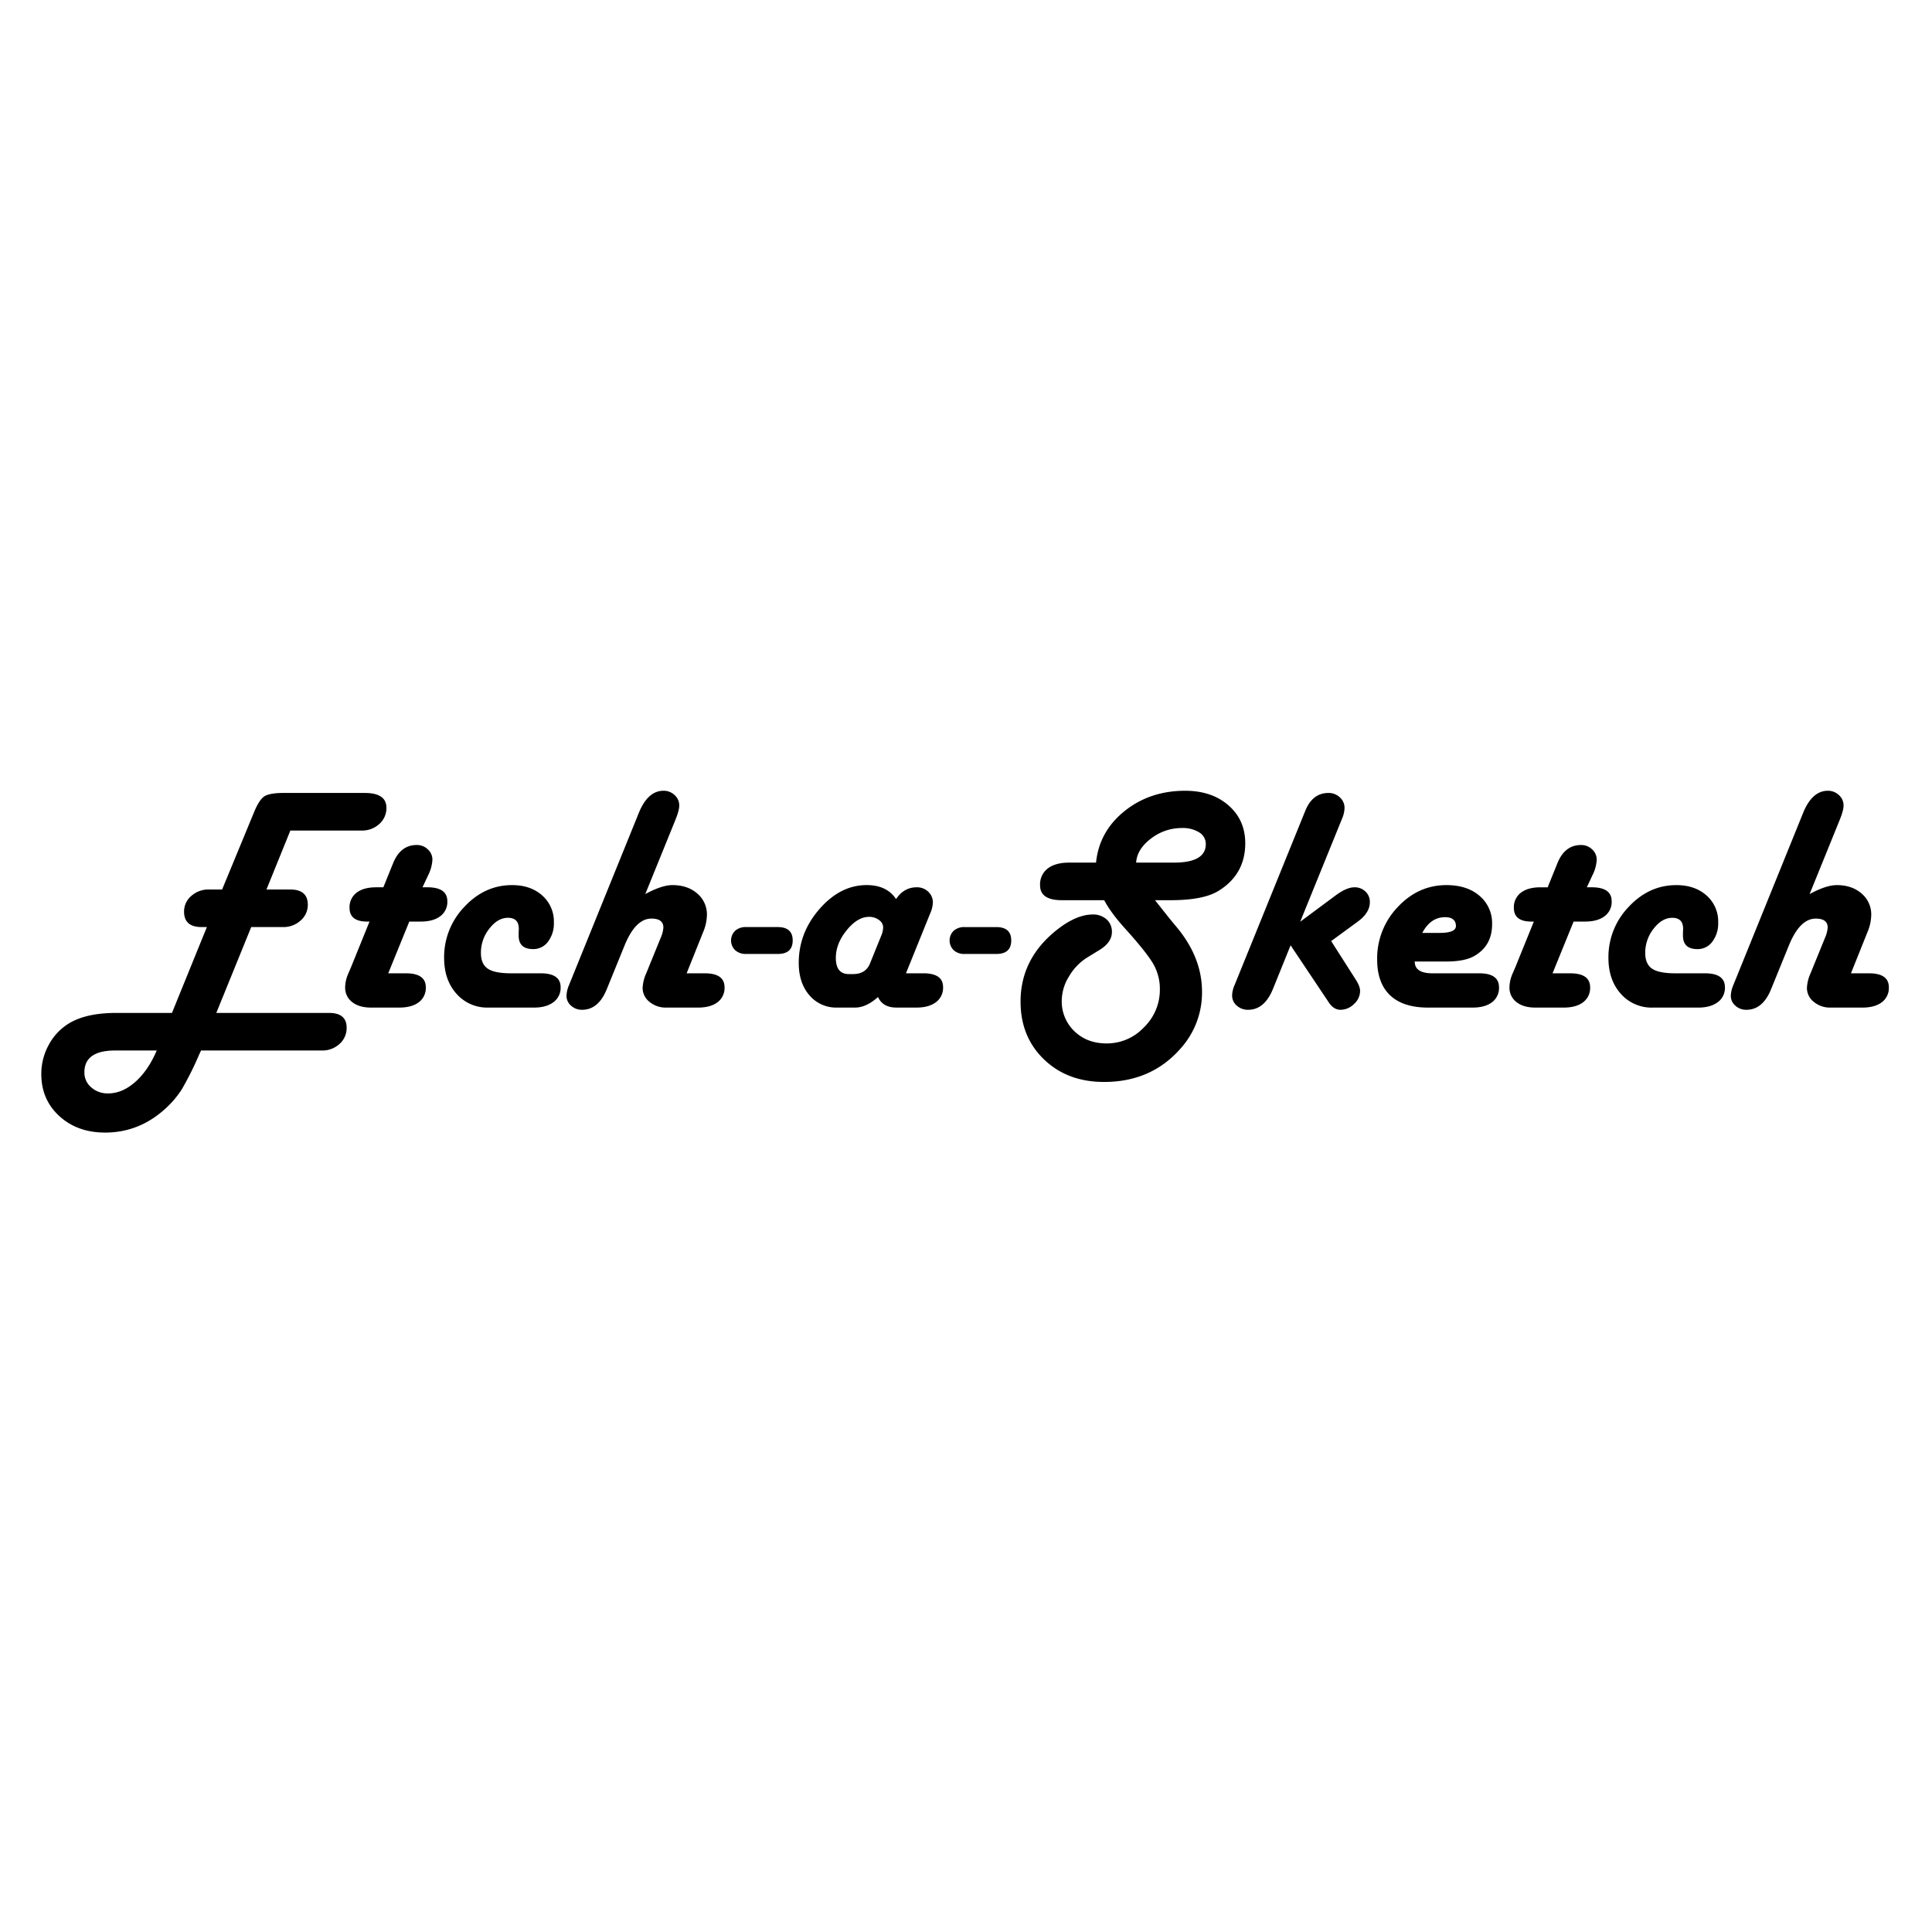 <svg xmlns="http://www.w3.org/2000/svg" width="1000" height="1000" viewBox="0 0 1000 1000">
  <defs>
    <style>
      .cls-1 {
        fill-rule: evenodd;
      }
    </style>
  </defs>
  <path id="Etch-a-Sketch" class="cls-1" d="M110.331,460.4h-2.2a13.214,13.214,0,0,0-9.115,3.337,10.5,10.5,0,0,0-3.743,8.138q0,7.977,9.114,7.975h2.686L89.009,524.286H60.2q-15.137,0-24.007,5.127A28.9,28.9,0,0,0,25.37,540.562a31.116,31.116,0,0,0-3.988,15.381q0,13.183,9.318,21.728t23.722,8.545q17.658,0,31.25-12.451a49.19,49.19,0,0,0,8.423-9.929,164.1,164.1,0,0,0,8.911-17.822l1.058-2.278h62.5a13.085,13.085,0,0,0,9.155-3.378,10.933,10.933,0,0,0,3.7-8.423q0-7.65-9.115-7.649H111.959l18.066-44.434h16.439a13.116,13.116,0,0,0,9.114-3.377,10.62,10.62,0,0,0,3.744-8.179q0-7.893-9.115-7.894H137.919l12.37-30.517h36.865a13.081,13.081,0,0,0,9.155-3.378,10.928,10.928,0,0,0,3.7-8.422q0-7.648-11.23-7.65H146.789q-7.323,0-10.009,1.79t-5.372,8.382L114.97,460.4h-4.639Zm-40.324,99.61q-6.714,5.939-14.038,5.94a12.726,12.726,0,0,1-8.748-3.133,9.963,9.963,0,0,1-3.54-7.772q0-11.312,15.95-11.311H81.116Q76.721,554.07,70.007,560.012ZM221.7,452.834a20.124,20.124,0,0,0,2.116-7.813,7.13,7.13,0,0,0-2.4-5.411,8.123,8.123,0,0,0-5.737-2.238q-8.22,0-12.044,9.033l-0.9,2.2-4.314,10.661H194.68q-6.512,0-10.132,2.808a9.366,9.366,0,0,0-3.621,7.853q0,7.08,9.114,7.08h1.221l-9.6,23.681-1.546,3.581a18.15,18.15,0,0,0-1.465,6.673,9.311,9.311,0,0,0,3.621,7.731q3.621,2.85,9.807,2.849h14.567q6.51,0,10.132-2.767a9.175,9.175,0,0,0,3.621-7.731q0-7.242-10.335-7.243h-9.115L211.851,477h5.941q6.427,0,10.091-2.767a9.135,9.135,0,0,0,3.662-7.731q0-7.242-10.335-7.243h-2.523Zm64.777,65.877a9.127,9.127,0,0,0,3.7-7.69q0-7.242-10.335-7.243H264.462q-8.464,0-12-2.4t-3.54-8.179a19.95,19.95,0,0,1,4.354-12.532q4.353-5.616,9.644-5.615,5.614,0,5.615,5.7,0,0.815-.082,1.709v1.791q0,7,7.487,7a9.378,9.378,0,0,0,7.732-3.865,15.62,15.62,0,0,0,3.011-9.888,17.875,17.875,0,0,0-6.022-14q-6.024-5.372-15.625-5.371-14.161,0-24.659,11.23a37.465,37.465,0,0,0-10.5,26.449q0,11.394,6.389,18.554a21.156,21.156,0,0,0,16.56,7.162h23.6Q282.773,521.519,286.475,518.711Zm62.987-94.035q2.115-5.127,2.116-7.731a7.134,7.134,0,0,0-2.4-5.412,8.127,8.127,0,0,0-5.737-2.238q-8.056,0-12.7,11.231l-35.4,87.321-0.895,2.2a15.015,15.015,0,0,0-1.221,5.371,6.635,6.635,0,0,0,2.36,5.127,8.238,8.238,0,0,0,5.7,2.116q8.463,0,12.776-10.661l9.115-22.379q5.7-14.16,14-14.16,6.184,0,6.185,4.638a16.063,16.063,0,0,1-1.383,5.29l-7.487,18.392a20.756,20.756,0,0,0-1.872,7.487,9.16,9.16,0,0,0,3.54,7.283,13.145,13.145,0,0,0,8.749,2.971h16.357q6.51,0,10.132-2.767a9.175,9.175,0,0,0,3.621-7.731q0-7.242-10.254-7.243H355.4l8.544-21.322a23.678,23.678,0,0,0,1.954-8.87,14.072,14.072,0,0,0-5-11.109q-5.005-4.351-12.818-4.353-5.535,0-14.078,4.638Zm36.66,55.176a8.053,8.053,0,0,0-5.615,1.913,7.027,7.027,0,0,0,.04,10.091,8.088,8.088,0,0,0,5.575,1.912h16.439q7.73,0,7.731-7,0-6.915-7.731-6.917H386.122Zm94.521-5.045,0.9-2.2a14.836,14.836,0,0,0,1.3-5.452,7.438,7.438,0,0,0-2.4-5.615,8.352,8.352,0,0,0-5.981-2.279q-6.592,0-10.661,6.1-4.8-7.242-15.218-7.242-13.593,0-24.374,12.329t-10.783,27.954q0,10.335,5.494,16.723a18.121,18.121,0,0,0,14.445,6.389h9.277q5.7,0,11.8-5.453,2.522,5.454,9.521,5.453h10.417q6.427,0,10.091-2.808a9.244,9.244,0,0,0,3.662-7.772q0-7.16-10.254-7.161h-8.951Zm-48.014,21q0-7.406,5.615-14.323t11.556-6.918a8.335,8.335,0,0,1,5.168,1.628,4.724,4.724,0,0,1,2.157,3.825,12.716,12.716,0,0,1-1.14,4.639l-5.7,14.078q-2.2,5.454-8.871,5.453h-2.034q-6.756,0-6.755-8.382h0Zm66.608-15.951a8.053,8.053,0,0,0-5.615,1.913,7.026,7.026,0,0,0,.041,10.091,8.083,8.083,0,0,0,5.574,1.912h16.439q7.731,0,7.731-7,0-6.915-7.731-6.917H499.237Zm106.729-13.916q17.007,0,24.821-4.883,13.752-8.544,13.753-24.577,0-12.042-8.667-19.612t-22.42-7.569q-18.311,0-31.413,10.539t-14.73,26.652H553.394q-7.162,0-11.108,3.052a10.307,10.307,0,0,0-3.947,8.667q0,7.733,11.23,7.731h21.973q3.336,6.431,11.067,14.974,11.067,12.289,14.4,18.148a25.851,25.851,0,0,1,3.336,13.021,27.086,27.086,0,0,1-8.219,19.653,26.309,26.309,0,0,1-19.369,8.341q-10.091,0-16.642-6.307a21.246,21.246,0,0,1-6.551-15.991,24.011,24.011,0,0,1,3.744-12.37,28.391,28.391,0,0,1,9.358-9.765l6.511-3.988q6.348-3.906,6.347-9.277a8.414,8.414,0,0,0-2.767-6.511,10.219,10.219,0,0,0-7.161-2.522q-8.465,0-18.473,7.894-18.88,14.892-18.88,37.19,0,18.229,12.125,29.908t31.087,11.678q24.495,0,39.633-17.334A43.179,43.179,0,0,0,622.16,513.3q0-17.251-12.532-32.714l-4.313-5.209-7.487-9.44h8.138Zm-10.214-31.9a25.874,25.874,0,0,1,15.992-5.452,15.84,15.84,0,0,1,8.992,2.278,6.966,6.966,0,0,1,3.377,6.022q0,9.6-16.52,9.6H588.062Q588.549,439.489,595.752,434.035Zm105.386,44.189,1.872-1.383q6.021-4.475,6.022-9.928a7.271,7.271,0,0,0-2.279-5.453,7.88,7.88,0,0,0-5.7-2.2q-4.071,0-9.766,4.232l-18.31,13.59,20.752-51.107,0.9-2.2a15.105,15.105,0,0,0,1.3-5.615,7.2,7.2,0,0,0-2.442-5.453,8.287,8.287,0,0,0-5.859-2.278q-8.22,0-11.963,9.114l-0.9,2.2L639.94,507.6l-0.9,2.2a14.359,14.359,0,0,0-1.3,5.452,6.79,6.79,0,0,0,2.4,5.249,8.507,8.507,0,0,0,5.9,2.157q8.463,0,12.858-10.824l9.114-22.542L686.9,517.531,687.873,519q2.521,3.662,5.941,3.662a9.916,9.916,0,0,0,7.039-3.011,9.178,9.178,0,0,0,3.133-6.755q0-2.358-2.36-6.022L689.012,487.1Zm47.4,19.45q9.846,0,14.812-3.011,8.951-5.289,8.951-16.276a18.446,18.446,0,0,0-6.469-14.689q-6.47-5.572-17.131-5.574-14.648,0-25.268,11.393a38.391,38.391,0,0,0-10.62,27.1q0,12.207,6.713,18.555t19.572,6.348h23.031q6.51,0,10.132-2.767a9.175,9.175,0,0,0,3.621-7.731q0-7.242-10.254-7.243H741.46q-9.2,0-9.2-6.1H748.54Zm-0.569-22.949q5.371,0,5.615,4.313,0.245,3.827-8.464,3.825h-8.951q4.313-8.136,11.8-8.138h0Zm76.373-21.891a20.106,20.106,0,0,0,2.116-7.813,7.132,7.132,0,0,0-2.4-5.411,8.126,8.126,0,0,0-5.738-2.238q-8.22,0-12.044,9.033l-0.895,2.2-4.313,10.661h-3.744q-6.512,0-10.132,2.808a9.369,9.369,0,0,0-3.621,7.853q0,7.08,9.115,7.08h1.22l-9.6,23.681-1.546,3.581a18.17,18.17,0,0,0-1.465,6.673,9.309,9.309,0,0,0,3.622,7.731q3.619,2.85,9.806,2.849h14.567q6.51,0,10.132-2.767a9.175,9.175,0,0,0,3.621-7.731q0-7.242-10.335-7.243h-9.114L814.5,477h5.941q6.427,0,10.091-2.767a9.133,9.133,0,0,0,3.662-7.731q0-7.242-10.335-7.243h-2.523Zm64.777,65.877a9.125,9.125,0,0,0,3.7-7.69q0-7.242-10.335-7.243H867.108q-8.464,0-12-2.4t-3.541-8.179a19.95,19.95,0,0,1,4.354-12.532q4.353-5.616,9.644-5.615,5.614,0,5.615,5.7c0,0.543-.028,1.113-0.081,1.709v1.791q0,7,7.487,7a9.376,9.376,0,0,0,7.731-3.865,15.62,15.62,0,0,0,3.011-9.888,17.875,17.875,0,0,0-6.022-14q-6.024-5.372-15.625-5.371-14.16,0-24.658,11.23a37.46,37.46,0,0,0-10.5,26.449q0,11.394,6.388,18.554a21.156,21.156,0,0,0,16.561,7.162h23.6Q885.419,521.519,889.121,518.711Zm62.987-94.035q2.115-5.127,2.116-7.731a7.134,7.134,0,0,0-2.4-5.412,8.127,8.127,0,0,0-5.737-2.238q-8.056,0-12.7,11.231l-35.4,87.321-0.895,2.2a15.015,15.015,0,0,0-1.221,5.371,6.635,6.635,0,0,0,2.36,5.127,8.238,8.238,0,0,0,5.7,2.116q8.463,0,12.777-10.661l9.114-22.379q5.7-14.16,14-14.16,6.183,0,6.185,4.638a16.071,16.071,0,0,1-1.384,5.29l-7.487,18.392a20.756,20.756,0,0,0-1.872,7.487,9.16,9.16,0,0,0,3.54,7.283,13.145,13.145,0,0,0,8.749,2.971h16.357q6.51,0,10.132-2.767a9.175,9.175,0,0,0,3.621-7.731q0-7.242-10.253-7.243h-9.359l8.545-21.322a23.694,23.694,0,0,0,1.953-8.87,14.069,14.069,0,0,0-5-11.109q-5.005-4.351-12.817-4.353-5.535,0-14.079,4.638Z"/>
</svg>
